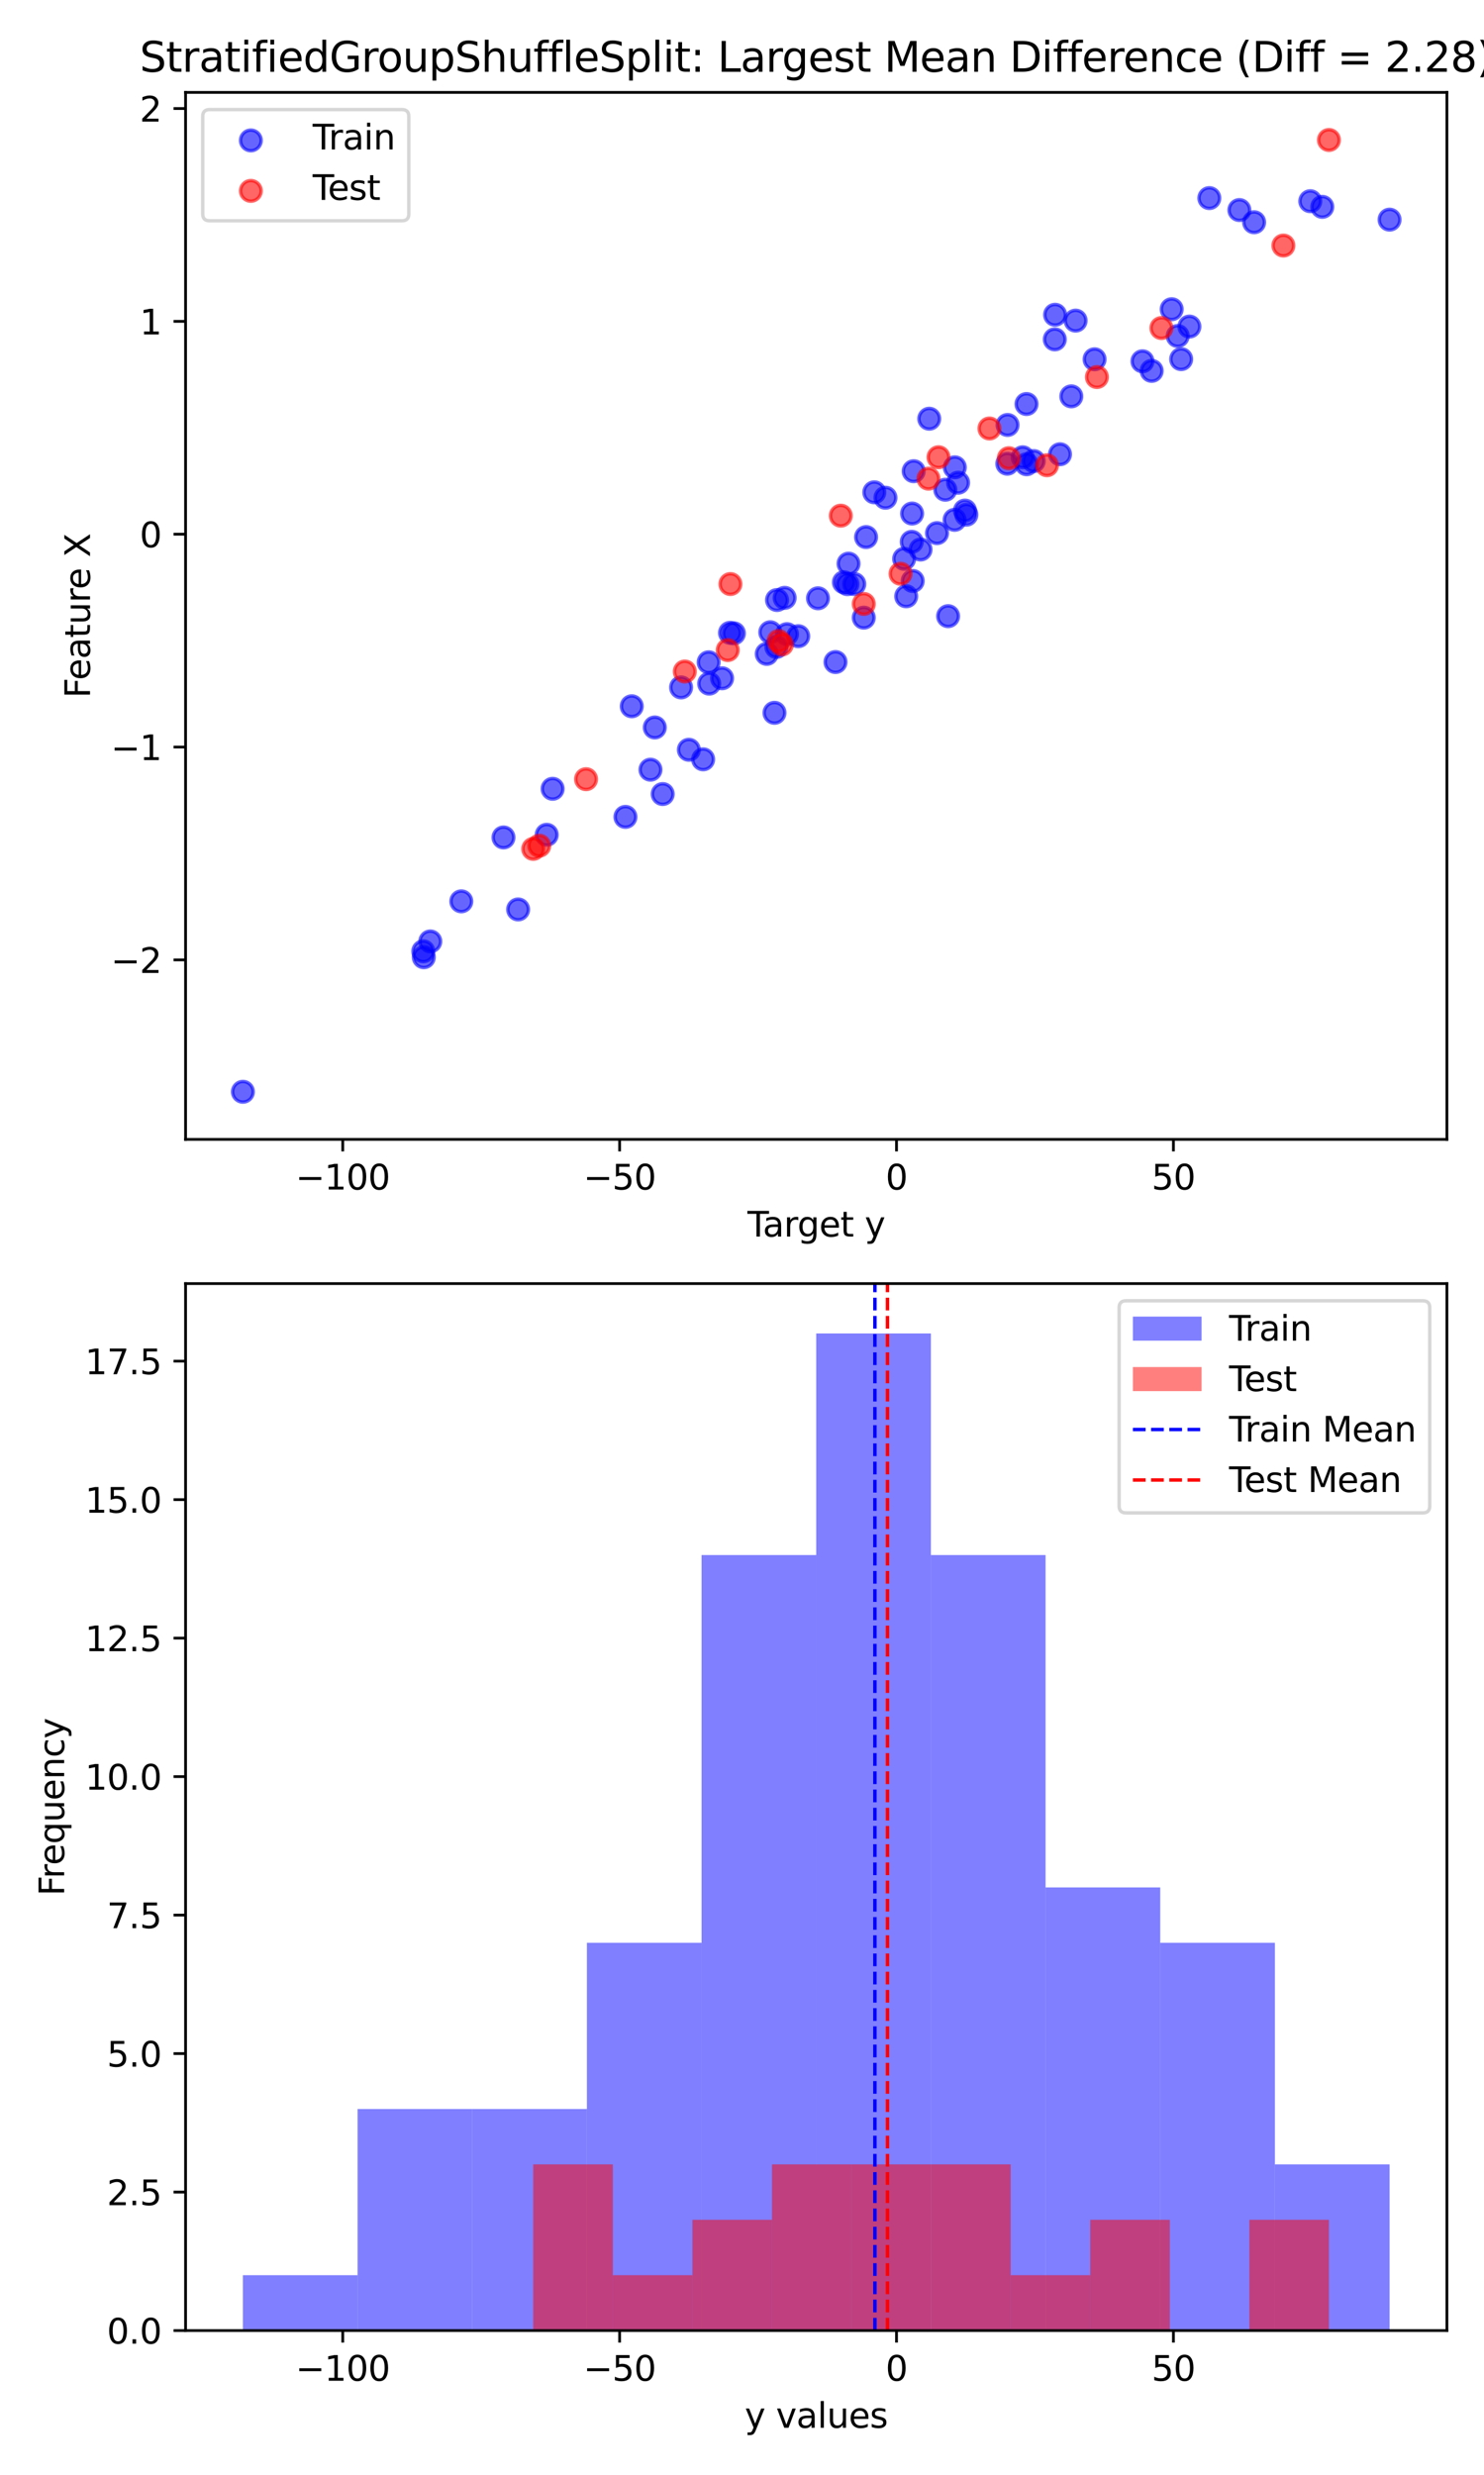 <?xml version="1.0" encoding="utf-8" standalone="no"?>
<!DOCTYPE svg PUBLIC "-//W3C//DTD SVG 1.1//EN"
  "http://www.w3.org/Graphics/SVG/1.1/DTD/svg11.dtd">
<svg xmlns:xlink="http://www.w3.org/1999/xlink" width="432pt" height="720pt" viewBox="0 0 432 720" xmlns="http://www.w3.org/2000/svg" version="1.1">
 <defs>
  <style type="text/css">*{stroke-linejoin: round; stroke-linecap: butt}</style>
 </defs>
 <g id="figure_1">
  <g id="patch_1">
   <path d="M 0 720 
L 432 720 
L 432 0 
L 0 0 
z
" style="fill: #ffffff"/>
  </g>
  <g id="axes_1">
   <g id="patch_2">
    <path d="M 54.02 331.48 
L 421.2 331.48 
L 421.2 26.88 
L 54.02 26.88 
z
" style="fill: #ffffff"/>
   </g>
   <g id="PathCollection_1">
    <defs>
     <path id="m258ad6b196" d="M 0 3 
C 0.796 3 1.559 2.684 2.121 2.121 
C 2.684 1.559 3 0.796 3 0 
C 3 -0.796 2.684 -1.559 2.121 -2.121 
C 1.559 -2.684 0.796 -3 0 -3 
C -0.796 -3 -1.559 -2.684 -2.121 -2.121 
C -2.684 -1.559 -3 -0.796 -3 0 
C -3 0.796 -2.684 1.559 -2.121 2.121 
C -1.559 2.684 -0.796 3 0 3 
z
" style="stroke: #0000ff; stroke-opacity: 0.6"/>
    </defs>
    <g clip-path="url(#p24e4be080f)">
     <use xlink:href="#m258ad6b196" x="342.842" y="97.754" style="fill: #0000ff; fill-opacity: 0.6; stroke: #0000ff; stroke-opacity: 0.6"/>
     <use xlink:href="#m258ad6b196" x="204.689" y="220.913" style="fill: #0000ff; fill-opacity: 0.6; stroke: #0000ff; stroke-opacity: 0.6"/>
     <use xlink:href="#m258ad6b196" x="277.951" y="135.961" style="fill: #0000ff; fill-opacity: 0.6; stroke: #0000ff; stroke-opacity: 0.6"/>
     <use xlink:href="#m258ad6b196" x="232.385" y="185.09" style="fill: #0000ff; fill-opacity: 0.6; stroke: #0000ff; stroke-opacity: 0.6"/>
     <use xlink:href="#m258ad6b196" x="311.866" y="115.314" style="fill: #0000ff; fill-opacity: 0.6; stroke: #0000ff; stroke-opacity: 0.6"/>
     <use xlink:href="#m258ad6b196" x="212.507" y="184.114" style="fill: #0000ff; fill-opacity: 0.6; stroke: #0000ff; stroke-opacity: 0.6"/>
     <use xlink:href="#m258ad6b196" x="270.511" y="121.824" style="fill: #0000ff; fill-opacity: 0.6; stroke: #0000ff; stroke-opacity: 0.6"/>
     <use xlink:href="#m258ad6b196" x="298.822" y="117.544" style="fill: #0000ff; fill-opacity: 0.6; stroke: #0000ff; stroke-opacity: 0.6"/>
     <use xlink:href="#m258ad6b196" x="313.121" y="93.28" style="fill: #0000ff; fill-opacity: 0.6; stroke: #0000ff; stroke-opacity: 0.6"/>
     <use xlink:href="#m258ad6b196" x="318.638" y="104.527" style="fill: #0000ff; fill-opacity: 0.6; stroke: #0000ff; stroke-opacity: 0.6"/>
     <use xlink:href="#m258ad6b196" x="384.923" y="60.183" style="fill: #0000ff; fill-opacity: 0.6; stroke: #0000ff; stroke-opacity: 0.6"/>
     <use xlink:href="#m258ad6b196" x="265.695" y="169.021" style="fill: #0000ff; fill-opacity: 0.6; stroke: #0000ff; stroke-opacity: 0.6"/>
     <use xlink:href="#m258ad6b196" x="183.904" y="205.481" style="fill: #0000ff; fill-opacity: 0.6; stroke: #0000ff; stroke-opacity: 0.6"/>
     <use xlink:href="#m258ad6b196" x="281.32" y="149.737" style="fill: #0000ff; fill-opacity: 0.6; stroke: #0000ff; stroke-opacity: 0.6"/>
     <use xlink:href="#m258ad6b196" x="123.221" y="276.762" style="fill: #0000ff; fill-opacity: 0.6; stroke: #0000ff; stroke-opacity: 0.6"/>
     <use xlink:href="#m258ad6b196" x="293.306" y="123.637" style="fill: #0000ff; fill-opacity: 0.6; stroke: #0000ff; stroke-opacity: 0.6"/>
     <use xlink:href="#m258ad6b196" x="307.142" y="91.579" style="fill: #0000ff; fill-opacity: 0.6; stroke: #0000ff; stroke-opacity: 0.6"/>
     <use xlink:href="#m258ad6b196" x="70.71" y="317.635" style="fill: #0000ff; fill-opacity: 0.6; stroke: #0000ff; stroke-opacity: 0.6"/>
     <use xlink:href="#m258ad6b196" x="265.512" y="149.408" style="fill: #0000ff; fill-opacity: 0.6; stroke: #0000ff; stroke-opacity: 0.6"/>
     <use xlink:href="#m258ad6b196" x="213.64" y="184.257" style="fill: #0000ff; fill-opacity: 0.6; stroke: #0000ff; stroke-opacity: 0.6"/>
     <use xlink:href="#m258ad6b196" x="307.054" y="98.737" style="fill: #0000ff; fill-opacity: 0.6; stroke: #0000ff; stroke-opacity: 0.6"/>
     <use xlink:href="#m258ad6b196" x="381.428" y="58.536" style="fill: #0000ff; fill-opacity: 0.6; stroke: #0000ff; stroke-opacity: 0.6"/>
     <use xlink:href="#m258ad6b196" x="365.083" y="64.666" style="fill: #0000ff; fill-opacity: 0.6; stroke: #0000ff; stroke-opacity: 0.6"/>
     <use xlink:href="#m258ad6b196" x="243.217" y="192.611" style="fill: #0000ff; fill-opacity: 0.6; stroke: #0000ff; stroke-opacity: 0.6"/>
     <use xlink:href="#m258ad6b196" x="265.413" y="157.637" style="fill: #0000ff; fill-opacity: 0.6; stroke: #0000ff; stroke-opacity: 0.6"/>
     <use xlink:href="#m258ad6b196" x="206.295" y="192.677" style="fill: #0000ff; fill-opacity: 0.6; stroke: #0000ff; stroke-opacity: 0.6"/>
     <use xlink:href="#m258ad6b196" x="160.871" y="229.489" style="fill: #0000ff; fill-opacity: 0.6; stroke: #0000ff; stroke-opacity: 0.6"/>
     <use xlink:href="#m258ad6b196" x="308.573" y="132.156" style="fill: #0000ff; fill-opacity: 0.6; stroke: #0000ff; stroke-opacity: 0.6"/>
     <use xlink:href="#m258ad6b196" x="226.01" y="188.222" style="fill: #0000ff; fill-opacity: 0.6; stroke: #0000ff; stroke-opacity: 0.6"/>
     <use xlink:href="#m258ad6b196" x="190.615" y="211.644" style="fill: #0000ff; fill-opacity: 0.6; stroke: #0000ff; stroke-opacity: 0.6"/>
     <use xlink:href="#m258ad6b196" x="254.514" y="143.229" style="fill: #0000ff; fill-opacity: 0.6; stroke: #0000ff; stroke-opacity: 0.6"/>
     <use xlink:href="#m258ad6b196" x="228.419" y="173.934" style="fill: #0000ff; fill-opacity: 0.6; stroke: #0000ff; stroke-opacity: 0.6"/>
     <use xlink:href="#m258ad6b196" x="343.842" y="104.487" style="fill: #0000ff; fill-opacity: 0.6; stroke: #0000ff; stroke-opacity: 0.6"/>
     <use xlink:href="#m258ad6b196" x="263.798" y="173.481" style="fill: #0000ff; fill-opacity: 0.6; stroke: #0000ff; stroke-opacity: 0.6"/>
     <use xlink:href="#m258ad6b196" x="297.712" y="133.041" style="fill: #0000ff; fill-opacity: 0.6; stroke: #0000ff; stroke-opacity: 0.6"/>
     <use xlink:href="#m258ad6b196" x="210.199" y="197.334" style="fill: #0000ff; fill-opacity: 0.6; stroke: #0000ff; stroke-opacity: 0.6"/>
     <use xlink:href="#m258ad6b196" x="360.789" y="61.113" style="fill: #0000ff; fill-opacity: 0.6; stroke: #0000ff; stroke-opacity: 0.6"/>
     <use xlink:href="#m258ad6b196" x="248.689" y="169.918" style="fill: #0000ff; fill-opacity: 0.6; stroke: #0000ff; stroke-opacity: 0.6"/>
     <use xlink:href="#m258ad6b196" x="251.451" y="179.699" style="fill: #0000ff; fill-opacity: 0.6; stroke: #0000ff; stroke-opacity: 0.6"/>
     <use xlink:href="#m258ad6b196" x="238.125" y="174.064" style="fill: #0000ff; fill-opacity: 0.6; stroke: #0000ff; stroke-opacity: 0.6"/>
     <use xlink:href="#m258ad6b196" x="298.855" y="135.063" style="fill: #0000ff; fill-opacity: 0.6; stroke: #0000ff; stroke-opacity: 0.6"/>
     <use xlink:href="#m258ad6b196" x="275.183" y="142.486" style="fill: #0000ff; fill-opacity: 0.6; stroke: #0000ff; stroke-opacity: 0.6"/>
     <use xlink:href="#m258ad6b196" x="272.772" y="155.102" style="fill: #0000ff; fill-opacity: 0.6; stroke: #0000ff; stroke-opacity: 0.6"/>
     <use xlink:href="#m258ad6b196" x="404.51" y="63.907" style="fill: #0000ff; fill-opacity: 0.6; stroke: #0000ff; stroke-opacity: 0.6"/>
     <use xlink:href="#m258ad6b196" x="276.002" y="179.264" style="fill: #0000ff; fill-opacity: 0.6; stroke: #0000ff; stroke-opacity: 0.6"/>
     <use xlink:href="#m258ad6b196" x="300.931" y="134.142" style="fill: #0000ff; fill-opacity: 0.6; stroke: #0000ff; stroke-opacity: 0.6"/>
     <use xlink:href="#m258ad6b196" x="293.228" y="134.907" style="fill: #0000ff; fill-opacity: 0.6; stroke: #0000ff; stroke-opacity: 0.6"/>
     <use xlink:href="#m258ad6b196" x="246.686" y="169.945" style="fill: #0000ff; fill-opacity: 0.6; stroke: #0000ff; stroke-opacity: 0.6"/>
     <use xlink:href="#m258ad6b196" x="123.374" y="278.49" style="fill: #0000ff; fill-opacity: 0.6; stroke: #0000ff; stroke-opacity: 0.6"/>
     <use xlink:href="#m258ad6b196" x="245.669" y="169.399" style="fill: #0000ff; fill-opacity: 0.6; stroke: #0000ff; stroke-opacity: 0.6"/>
     <use xlink:href="#m258ad6b196" x="189.353" y="223.924" style="fill: #0000ff; fill-opacity: 0.6; stroke: #0000ff; stroke-opacity: 0.6"/>
     <use xlink:href="#m258ad6b196" x="206.445" y="198.89" style="fill: #0000ff; fill-opacity: 0.6; stroke: #0000ff; stroke-opacity: 0.6"/>
     <use xlink:href="#m258ad6b196" x="134.284" y="262.227" style="fill: #0000ff; fill-opacity: 0.6; stroke: #0000ff; stroke-opacity: 0.6"/>
     <use xlink:href="#m258ad6b196" x="125.261" y="273.89" style="fill: #0000ff; fill-opacity: 0.6; stroke: #0000ff; stroke-opacity: 0.6"/>
     <use xlink:href="#m258ad6b196" x="223.208" y="190.236" style="fill: #0000ff; fill-opacity: 0.6; stroke: #0000ff; stroke-opacity: 0.6"/>
     <use xlink:href="#m258ad6b196" x="335.255" y="107.899" style="fill: #0000ff; fill-opacity: 0.6; stroke: #0000ff; stroke-opacity: 0.6"/>
     <use xlink:href="#m258ad6b196" x="332.572" y="105.107" style="fill: #0000ff; fill-opacity: 0.6; stroke: #0000ff; stroke-opacity: 0.6"/>
     <use xlink:href="#m258ad6b196" x="159.151" y="242.869" style="fill: #0000ff; fill-opacity: 0.6; stroke: #0000ff; stroke-opacity: 0.6"/>
     <use xlink:href="#m258ad6b196" x="192.913" y="231.014" style="fill: #0000ff; fill-opacity: 0.6; stroke: #0000ff; stroke-opacity: 0.6"/>
     <use xlink:href="#m258ad6b196" x="225.457" y="207.384" style="fill: #0000ff; fill-opacity: 0.6; stroke: #0000ff; stroke-opacity: 0.6"/>
     <use xlink:href="#m258ad6b196" x="352.044" y="57.634" style="fill: #0000ff; fill-opacity: 0.6; stroke: #0000ff; stroke-opacity: 0.6"/>
     <use xlink:href="#m258ad6b196" x="346.246" y="95.013" style="fill: #0000ff; fill-opacity: 0.6; stroke: #0000ff; stroke-opacity: 0.6"/>
     <use xlink:href="#m258ad6b196" x="278.912" y="140.437" style="fill: #0000ff; fill-opacity: 0.6; stroke: #0000ff; stroke-opacity: 0.6"/>
     <use xlink:href="#m258ad6b196" x="265.978" y="137.083" style="fill: #0000ff; fill-opacity: 0.6; stroke: #0000ff; stroke-opacity: 0.6"/>
     <use xlink:href="#m258ad6b196" x="150.832" y="264.587" style="fill: #0000ff; fill-opacity: 0.6; stroke: #0000ff; stroke-opacity: 0.6"/>
     <use xlink:href="#m258ad6b196" x="280.908" y="148.551" style="fill: #0000ff; fill-opacity: 0.6; stroke: #0000ff; stroke-opacity: 0.6"/>
     <use xlink:href="#m258ad6b196" x="257.766" y="144.808" style="fill: #0000ff; fill-opacity: 0.6; stroke: #0000ff; stroke-opacity: 0.6"/>
     <use xlink:href="#m258ad6b196" x="182.07" y="237.661" style="fill: #0000ff; fill-opacity: 0.6; stroke: #0000ff; stroke-opacity: 0.6"/>
     <use xlink:href="#m258ad6b196" x="341.08" y="89.962" style="fill: #0000ff; fill-opacity: 0.6; stroke: #0000ff; stroke-opacity: 0.6"/>
     <use xlink:href="#m258ad6b196" x="263.202" y="162.58" style="fill: #0000ff; fill-opacity: 0.6; stroke: #0000ff; stroke-opacity: 0.6"/>
     <use xlink:href="#m258ad6b196" x="229.091" y="184.489" style="fill: #0000ff; fill-opacity: 0.6; stroke: #0000ff; stroke-opacity: 0.6"/>
     <use xlink:href="#m258ad6b196" x="252.118" y="156.255" style="fill: #0000ff; fill-opacity: 0.6; stroke: #0000ff; stroke-opacity: 0.6"/>
     <use xlink:href="#m258ad6b196" x="200.529" y="218.134" style="fill: #0000ff; fill-opacity: 0.6; stroke: #0000ff; stroke-opacity: 0.6"/>
     <use xlink:href="#m258ad6b196" x="247.016" y="163.98" style="fill: #0000ff; fill-opacity: 0.6; stroke: #0000ff; stroke-opacity: 0.6"/>
     <use xlink:href="#m258ad6b196" x="277.894" y="151.238" style="fill: #0000ff; fill-opacity: 0.6; stroke: #0000ff; stroke-opacity: 0.6"/>
     <use xlink:href="#m258ad6b196" x="224.233" y="183.942" style="fill: #0000ff; fill-opacity: 0.6; stroke: #0000ff; stroke-opacity: 0.6"/>
     <use xlink:href="#m258ad6b196" x="146.573" y="243.64" style="fill: #0000ff; fill-opacity: 0.6; stroke: #0000ff; stroke-opacity: 0.6"/>
     <use xlink:href="#m258ad6b196" x="198.267" y="199.992" style="fill: #0000ff; fill-opacity: 0.6; stroke: #0000ff; stroke-opacity: 0.6"/>
     <use xlink:href="#m258ad6b196" x="267.976" y="159.878" style="fill: #0000ff; fill-opacity: 0.6; stroke: #0000ff; stroke-opacity: 0.6"/>
     <use xlink:href="#m258ad6b196" x="226.195" y="174.566" style="fill: #0000ff; fill-opacity: 0.6; stroke: #0000ff; stroke-opacity: 0.6"/>
    </g>
   </g>
   <g id="PathCollection_2">
    <defs>
     <path id="m6edcf275f4" d="M 0 3 
C 0.796 3 1.559 2.684 2.121 2.121 
C 2.684 1.559 3 0.796 3 0 
C 3 -0.796 2.684 -1.559 2.121 -2.121 
C 1.559 -2.684 0.796 -3 0 -3 
C -0.796 -3 -1.559 -2.684 -2.121 -2.121 
C -2.684 -1.559 -3 -0.796 -3 0 
C -3 0.796 -2.684 1.559 -2.121 2.121 
C -1.559 2.684 -0.796 3 0 3 
z
" style="stroke: #ff0000; stroke-opacity: 0.6"/>
    </defs>
    <g clip-path="url(#p24e4be080f)">
     <use xlink:href="#m6edcf275f4" x="244.755" y="150.029" style="fill: #ff0000; fill-opacity: 0.6; stroke: #ff0000; stroke-opacity: 0.6"/>
     <use xlink:href="#m6edcf275f4" x="319.319" y="109.693" style="fill: #ff0000; fill-opacity: 0.6; stroke: #ff0000; stroke-opacity: 0.6"/>
     <use xlink:href="#m6edcf275f4" x="288.029" y="124.662" style="fill: #ff0000; fill-opacity: 0.6; stroke: #ff0000; stroke-opacity: 0.6"/>
     <use xlink:href="#m6edcf275f4" x="293.683" y="133.307" style="fill: #ff0000; fill-opacity: 0.6; stroke: #ff0000; stroke-opacity: 0.6"/>
     <use xlink:href="#m6edcf275f4" x="270.278" y="139.254" style="fill: #ff0000; fill-opacity: 0.6; stroke: #ff0000; stroke-opacity: 0.6"/>
     <use xlink:href="#m6edcf275f4" x="273.206" y="133.026" style="fill: #ff0000; fill-opacity: 0.6; stroke: #ff0000; stroke-opacity: 0.6"/>
     <use xlink:href="#m6edcf275f4" x="227.618" y="187.511" style="fill: #ff0000; fill-opacity: 0.6; stroke: #ff0000; stroke-opacity: 0.6"/>
     <use xlink:href="#m6edcf275f4" x="199.347" y="195.365" style="fill: #ff0000; fill-opacity: 0.6; stroke: #ff0000; stroke-opacity: 0.6"/>
     <use xlink:href="#m6edcf275f4" x="251.459" y="175.708" style="fill: #ff0000; fill-opacity: 0.6; stroke: #ff0000; stroke-opacity: 0.6"/>
     <use xlink:href="#m6edcf275f4" x="212.624" y="169.917" style="fill: #ff0000; fill-opacity: 0.6; stroke: #ff0000; stroke-opacity: 0.6"/>
     <use xlink:href="#m6edcf275f4" x="262.148" y="166.915" style="fill: #ff0000; fill-opacity: 0.6; stroke: #ff0000; stroke-opacity: 0.6"/>
     <use xlink:href="#m6edcf275f4" x="304.775" y="135.352" style="fill: #ff0000; fill-opacity: 0.6; stroke: #ff0000; stroke-opacity: 0.6"/>
     <use xlink:href="#m6edcf275f4" x="156.985" y="246.04" style="fill: #ff0000; fill-opacity: 0.6; stroke: #ff0000; stroke-opacity: 0.6"/>
     <use xlink:href="#m6edcf275f4" x="338.096" y="95.44" style="fill: #ff0000; fill-opacity: 0.6; stroke: #ff0000; stroke-opacity: 0.6"/>
     <use xlink:href="#m6edcf275f4" x="155.231" y="246.97" style="fill: #ff0000; fill-opacity: 0.6; stroke: #ff0000; stroke-opacity: 0.6"/>
     <use xlink:href="#m6edcf275f4" x="211.85" y="189.127" style="fill: #ff0000; fill-opacity: 0.6; stroke: #ff0000; stroke-opacity: 0.6"/>
     <use xlink:href="#m6edcf275f4" x="170.604" y="226.689" style="fill: #ff0000; fill-opacity: 0.6; stroke: #ff0000; stroke-opacity: 0.6"/>
     <use xlink:href="#m6edcf275f4" x="373.604" y="71.44" style="fill: #ff0000; fill-opacity: 0.6; stroke: #ff0000; stroke-opacity: 0.6"/>
     <use xlink:href="#m6edcf275f4" x="226.661" y="186.488" style="fill: #ff0000; fill-opacity: 0.6; stroke: #ff0000; stroke-opacity: 0.6"/>
     <use xlink:href="#m6edcf275f4" x="386.861" y="40.725" style="fill: #ff0000; fill-opacity: 0.6; stroke: #ff0000; stroke-opacity: 0.6"/>
    </g>
   </g>
   <g id="matplotlib.axis_1">
    <g id="xtick_1">
     <g id="line2d_1">
      <defs>
       <path id="m4f6dcfa874" d="M 0 0 
L 0 3.5 
" style="stroke: #000000; stroke-width: 0.8"/>
      </defs>
      <g>
       <use xlink:href="#m4f6dcfa874" x="99.772" y="331.48" style="stroke: #000000; stroke-width: 0.8"/>
      </g>
     </g>
     <g id="text_1">
      <!-- −100 -->
      <g transform="translate(86.038 346.078) scale(0.1 -0.1)">
       <defs>
        <path id="DejaVuSans-2212" d="M 678 2272 
L 4684 2272 
L 4684 1741 
L 678 1741 
L 678 2272 
z
" transform="scale(0.016)"/>
        <path id="DejaVuSans-31" d="M 794 531 
L 1825 531 
L 1825 4091 
L 703 3866 
L 703 4441 
L 1819 4666 
L 2450 4666 
L 2450 531 
L 3481 531 
L 3481 0 
L 794 0 
L 794 531 
z
" transform="scale(0.016)"/>
        <path id="DejaVuSans-30" d="M 2034 4250 
Q 1547 4250 1301 3770 
Q 1056 3291 1056 2328 
Q 1056 1369 1301 889 
Q 1547 409 2034 409 
Q 2525 409 2770 889 
Q 3016 1369 3016 2328 
Q 3016 3291 2770 3770 
Q 2525 4250 2034 4250 
z
M 2034 4750 
Q 2819 4750 3233 4129 
Q 3647 3509 3647 2328 
Q 3647 1150 3233 529 
Q 2819 -91 2034 -91 
Q 1250 -91 836 529 
Q 422 1150 422 2328 
Q 422 3509 836 4129 
Q 1250 4750 2034 4750 
z
" transform="scale(0.016)"/>
       </defs>
       <use xlink:href="#DejaVuSans-2212"/>
       <use xlink:href="#DejaVuSans-31" x="83.789"/>
       <use xlink:href="#DejaVuSans-30" x="147.412"/>
       <use xlink:href="#DejaVuSans-30" x="211.035"/>
      </g>
     </g>
    </g>
    <g id="xtick_2">
     <g id="line2d_2">
      <g>
       <use xlink:href="#m4f6dcfa874" x="180.376" y="331.48" style="stroke: #000000; stroke-width: 0.8"/>
      </g>
     </g>
     <g id="text_2">
      <!-- −50 -->
      <g transform="translate(169.824 346.078) scale(0.1 -0.1)">
       <defs>
        <path id="DejaVuSans-35" d="M 691 4666 
L 3169 4666 
L 3169 4134 
L 1269 4134 
L 1269 2991 
Q 1406 3038 1543 3061 
Q 1681 3084 1819 3084 
Q 2600 3084 3056 2656 
Q 3513 2228 3513 1497 
Q 3513 744 3044 326 
Q 2575 -91 1722 -91 
Q 1428 -91 1123 -41 
Q 819 9 494 109 
L 494 744 
Q 775 591 1075 516 
Q 1375 441 1709 441 
Q 2250 441 2565 725 
Q 2881 1009 2881 1497 
Q 2881 1984 2565 2268 
Q 2250 2553 1709 2553 
Q 1456 2553 1204 2497 
Q 953 2441 691 2322 
L 691 4666 
z
" transform="scale(0.016)"/>
       </defs>
       <use xlink:href="#DejaVuSans-2212"/>
       <use xlink:href="#DejaVuSans-35" x="83.789"/>
       <use xlink:href="#DejaVuSans-30" x="147.412"/>
      </g>
     </g>
    </g>
    <g id="xtick_3">
     <g id="line2d_3">
      <g>
       <use xlink:href="#m4f6dcfa874" x="260.981" y="331.48" style="stroke: #000000; stroke-width: 0.8"/>
      </g>
     </g>
     <g id="text_3">
      <!-- 0 -->
      <g transform="translate(257.799 346.078) scale(0.1 -0.1)">
       <use xlink:href="#DejaVuSans-30"/>
      </g>
     </g>
    </g>
    <g id="xtick_4">
     <g id="line2d_4">
      <g>
       <use xlink:href="#m4f6dcfa874" x="341.585" y="331.48" style="stroke: #000000; stroke-width: 0.8"/>
      </g>
     </g>
     <g id="text_4">
      <!-- 50 -->
      <g transform="translate(335.223 346.078) scale(0.1 -0.1)">
       <use xlink:href="#DejaVuSans-35"/>
       <use xlink:href="#DejaVuSans-30" x="63.623"/>
      </g>
     </g>
    </g>
    <g id="text_5">
     <!-- Target y -->
     <g transform="translate(217.59 359.757) scale(0.1 -0.1)">
      <defs>
       <path id="DejaVuSans-54" d="M -19 4666 
L 3928 4666 
L 3928 4134 
L 2272 4134 
L 2272 0 
L 1638 0 
L 1638 4134 
L -19 4134 
L -19 4666 
z
" transform="scale(0.016)"/>
       <path id="DejaVuSans-61" d="M 2194 1759 
Q 1497 1759 1228 1600 
Q 959 1441 959 1056 
Q 959 750 1161 570 
Q 1363 391 1709 391 
Q 2188 391 2477 730 
Q 2766 1069 2766 1631 
L 2766 1759 
L 2194 1759 
z
M 3341 1997 
L 3341 0 
L 2766 0 
L 2766 531 
Q 2569 213 2275 61 
Q 1981 -91 1556 -91 
Q 1019 -91 701 211 
Q 384 513 384 1019 
Q 384 1609 779 1909 
Q 1175 2209 1959 2209 
L 2766 2209 
L 2766 2266 
Q 2766 2663 2505 2880 
Q 2244 3097 1772 3097 
Q 1472 3097 1187 3025 
Q 903 2953 641 2809 
L 641 3341 
Q 956 3463 1253 3523 
Q 1550 3584 1831 3584 
Q 2591 3584 2966 3190 
Q 3341 2797 3341 1997 
z
" transform="scale(0.016)"/>
       <path id="DejaVuSans-72" d="M 2631 2963 
Q 2534 3019 2420 3045 
Q 2306 3072 2169 3072 
Q 1681 3072 1420 2755 
Q 1159 2438 1159 1844 
L 1159 0 
L 581 0 
L 581 3500 
L 1159 3500 
L 1159 2956 
Q 1341 3275 1631 3429 
Q 1922 3584 2338 3584 
Q 2397 3584 2469 3576 
Q 2541 3569 2628 3553 
L 2631 2963 
z
" transform="scale(0.016)"/>
       <path id="DejaVuSans-67" d="M 2906 1791 
Q 2906 2416 2648 2759 
Q 2391 3103 1925 3103 
Q 1463 3103 1205 2759 
Q 947 2416 947 1791 
Q 947 1169 1205 825 
Q 1463 481 1925 481 
Q 2391 481 2648 825 
Q 2906 1169 2906 1791 
z
M 3481 434 
Q 3481 -459 3084 -895 
Q 2688 -1331 1869 -1331 
Q 1566 -1331 1297 -1286 
Q 1028 -1241 775 -1147 
L 775 -588 
Q 1028 -725 1275 -790 
Q 1522 -856 1778 -856 
Q 2344 -856 2625 -561 
Q 2906 -266 2906 331 
L 2906 616 
Q 2728 306 2450 153 
Q 2172 0 1784 0 
Q 1141 0 747 490 
Q 353 981 353 1791 
Q 353 2603 747 3093 
Q 1141 3584 1784 3584 
Q 2172 3584 2450 3431 
Q 2728 3278 2906 2969 
L 2906 3500 
L 3481 3500 
L 3481 434 
z
" transform="scale(0.016)"/>
       <path id="DejaVuSans-65" d="M 3597 1894 
L 3597 1613 
L 953 1613 
Q 991 1019 1311 708 
Q 1631 397 2203 397 
Q 2534 397 2845 478 
Q 3156 559 3463 722 
L 3463 178 
Q 3153 47 2828 -22 
Q 2503 -91 2169 -91 
Q 1331 -91 842 396 
Q 353 884 353 1716 
Q 353 2575 817 3079 
Q 1281 3584 2069 3584 
Q 2775 3584 3186 3129 
Q 3597 2675 3597 1894 
z
M 3022 2063 
Q 3016 2534 2758 2815 
Q 2500 3097 2075 3097 
Q 1594 3097 1305 2825 
Q 1016 2553 972 2059 
L 3022 2063 
z
" transform="scale(0.016)"/>
       <path id="DejaVuSans-74" d="M 1172 4494 
L 1172 3500 
L 2356 3500 
L 2356 3053 
L 1172 3053 
L 1172 1153 
Q 1172 725 1289 603 
Q 1406 481 1766 481 
L 2356 481 
L 2356 0 
L 1766 0 
Q 1100 0 847 248 
Q 594 497 594 1153 
L 594 3053 
L 172 3053 
L 172 3500 
L 594 3500 
L 594 4494 
L 1172 4494 
z
" transform="scale(0.016)"/>
       <path id="DejaVuSans-20" transform="scale(0.016)"/>
       <path id="DejaVuSans-79" d="M 2059 -325 
Q 1816 -950 1584 -1140 
Q 1353 -1331 966 -1331 
L 506 -1331 
L 506 -850 
L 844 -850 
Q 1081 -850 1212 -737 
Q 1344 -625 1503 -206 
L 1606 56 
L 191 3500 
L 800 3500 
L 1894 763 
L 2988 3500 
L 3597 3500 
L 2059 -325 
z
" transform="scale(0.016)"/>
      </defs>
      <use xlink:href="#DejaVuSans-54"/>
      <use xlink:href="#DejaVuSans-61" x="44.584"/>
      <use xlink:href="#DejaVuSans-72" x="105.863"/>
      <use xlink:href="#DejaVuSans-67" x="145.227"/>
      <use xlink:href="#DejaVuSans-65" x="208.703"/>
      <use xlink:href="#DejaVuSans-74" x="270.227"/>
      <use xlink:href="#DejaVuSans-20" x="309.436"/>
      <use xlink:href="#DejaVuSans-79" x="341.223"/>
     </g>
    </g>
   </g>
   <g id="matplotlib.axis_2">
    <g id="ytick_1">
     <g id="line2d_5">
      <defs>
       <path id="m6eff052612" d="M 0 0 
L -3.5 0 
" style="stroke: #000000; stroke-width: 0.8"/>
      </defs>
      <g>
       <use xlink:href="#m6eff052612" x="54.02" y="279.26" style="stroke: #000000; stroke-width: 0.8"/>
      </g>
     </g>
     <g id="text_6">
      <!-- −2 -->
      <g transform="translate(32.278 283.059) scale(0.1 -0.1)">
       <defs>
        <path id="DejaVuSans-32" d="M 1228 531 
L 3431 531 
L 3431 0 
L 469 0 
L 469 531 
Q 828 903 1448 1529 
Q 2069 2156 2228 2338 
Q 2531 2678 2651 2914 
Q 2772 3150 2772 3378 
Q 2772 3750 2511 3984 
Q 2250 4219 1831 4219 
Q 1534 4219 1204 4116 
Q 875 4013 500 3803 
L 500 4441 
Q 881 4594 1212 4672 
Q 1544 4750 1819 4750 
Q 2544 4750 2975 4387 
Q 3406 4025 3406 3419 
Q 3406 3131 3298 2873 
Q 3191 2616 2906 2266 
Q 2828 2175 2409 1742 
Q 1991 1309 1228 531 
z
" transform="scale(0.016)"/>
       </defs>
       <use xlink:href="#DejaVuSans-2212"/>
       <use xlink:href="#DejaVuSans-32" x="83.789"/>
      </g>
     </g>
    </g>
    <g id="ytick_2">
     <g id="line2d_6">
      <g>
       <use xlink:href="#m6eff052612" x="54.02" y="217.339" style="stroke: #000000; stroke-width: 0.8"/>
      </g>
     </g>
     <g id="text_7">
      <!-- −1 -->
      <g transform="translate(32.278 221.139) scale(0.1 -0.1)">
       <use xlink:href="#DejaVuSans-2212"/>
       <use xlink:href="#DejaVuSans-31" x="83.789"/>
      </g>
     </g>
    </g>
    <g id="ytick_3">
     <g id="line2d_7">
      <g>
       <use xlink:href="#m6eff052612" x="54.02" y="155.419" style="stroke: #000000; stroke-width: 0.8"/>
      </g>
     </g>
     <g id="text_8">
      <!-- 0 -->
      <g transform="translate(40.657 159.218) scale(0.1 -0.1)">
       <use xlink:href="#DejaVuSans-30"/>
      </g>
     </g>
    </g>
    <g id="ytick_4">
     <g id="line2d_8">
      <g>
       <use xlink:href="#m6eff052612" x="54.02" y="93.499" style="stroke: #000000; stroke-width: 0.8"/>
      </g>
     </g>
     <g id="text_9">
      <!-- 1 -->
      <g transform="translate(40.657 97.298) scale(0.1 -0.1)">
       <use xlink:href="#DejaVuSans-31"/>
      </g>
     </g>
    </g>
    <g id="ytick_5">
     <g id="line2d_9">
      <g>
       <use xlink:href="#m6eff052612" x="54.02" y="31.578" style="stroke: #000000; stroke-width: 0.8"/>
      </g>
     </g>
     <g id="text_10">
      <!-- 2 -->
      <g transform="translate(40.657 35.378) scale(0.1 -0.1)">
       <use xlink:href="#DejaVuSans-32"/>
      </g>
     </g>
    </g>
    <g id="text_11">
     <!-- Feature X -->
     <g transform="translate(26.198 203.084) rotate(-90) scale(0.1 -0.1)">
      <defs>
       <path id="DejaVuSans-46" d="M 628 4666 
L 3309 4666 
L 3309 4134 
L 1259 4134 
L 1259 2759 
L 3109 2759 
L 3109 2228 
L 1259 2228 
L 1259 0 
L 628 0 
L 628 4666 
z
" transform="scale(0.016)"/>
       <path id="DejaVuSans-75" d="M 544 1381 
L 544 3500 
L 1119 3500 
L 1119 1403 
Q 1119 906 1312 657 
Q 1506 409 1894 409 
Q 2359 409 2629 706 
Q 2900 1003 2900 1516 
L 2900 3500 
L 3475 3500 
L 3475 0 
L 2900 0 
L 2900 538 
Q 2691 219 2414 64 
Q 2138 -91 1772 -91 
Q 1169 -91 856 284 
Q 544 659 544 1381 
z
M 1991 3584 
L 1991 3584 
z
" transform="scale(0.016)"/>
       <path id="DejaVuSans-58" d="M 403 4666 
L 1081 4666 
L 2241 2931 
L 3406 4666 
L 4084 4666 
L 2584 2425 
L 4184 0 
L 3506 0 
L 2194 1984 
L 872 0 
L 191 0 
L 1856 2491 
L 403 4666 
z
" transform="scale(0.016)"/>
      </defs>
      <use xlink:href="#DejaVuSans-46"/>
      <use xlink:href="#DejaVuSans-65" x="52.02"/>
      <use xlink:href="#DejaVuSans-61" x="113.543"/>
      <use xlink:href="#DejaVuSans-74" x="174.822"/>
      <use xlink:href="#DejaVuSans-75" x="214.031"/>
      <use xlink:href="#DejaVuSans-72" x="277.41"/>
      <use xlink:href="#DejaVuSans-65" x="316.273"/>
      <use xlink:href="#DejaVuSans-20" x="377.797"/>
      <use xlink:href="#DejaVuSans-58" x="409.584"/>
     </g>
    </g>
   </g>
   <g id="patch_3">
    <path d="M 54.02 331.48 
L 54.02 26.88 
" style="fill: none; stroke: #000000; stroke-width: 0.8; stroke-linejoin: miter; stroke-linecap: square"/>
   </g>
   <g id="patch_4">
    <path d="M 421.2 331.48 
L 421.2 26.88 
" style="fill: none; stroke: #000000; stroke-width: 0.8; stroke-linejoin: miter; stroke-linecap: square"/>
   </g>
   <g id="patch_5">
    <path d="M 54.02 331.48 
L 421.2 331.48 
" style="fill: none; stroke: #000000; stroke-width: 0.8; stroke-linejoin: miter; stroke-linecap: square"/>
   </g>
   <g id="patch_6">
    <path d="M 54.02 26.88 
L 421.2 26.88 
" style="fill: none; stroke: #000000; stroke-width: 0.8; stroke-linejoin: miter; stroke-linecap: square"/>
   </g>
   <g id="text_12">
    <!-- StratifiedGroupShuffleSplit: Largest Mean Difference (Diff = 2.28) -->
    <g transform="translate(40.67 20.88) scale(0.12 -0.12)">
     <defs>
      <path id="DejaVuSans-53" d="M 3425 4513 
L 3425 3897 
Q 3066 4069 2747 4153 
Q 2428 4238 2131 4238 
Q 1616 4238 1336 4038 
Q 1056 3838 1056 3469 
Q 1056 3159 1242 3001 
Q 1428 2844 1947 2747 
L 2328 2669 
Q 3034 2534 3370 2195 
Q 3706 1856 3706 1288 
Q 3706 609 3251 259 
Q 2797 -91 1919 -91 
Q 1588 -91 1214 -16 
Q 841 59 441 206 
L 441 856 
Q 825 641 1194 531 
Q 1563 422 1919 422 
Q 2459 422 2753 634 
Q 3047 847 3047 1241 
Q 3047 1584 2836 1778 
Q 2625 1972 2144 2069 
L 1759 2144 
Q 1053 2284 737 2584 
Q 422 2884 422 3419 
Q 422 4038 858 4394 
Q 1294 4750 2059 4750 
Q 2388 4750 2728 4690 
Q 3069 4631 3425 4513 
z
" transform="scale(0.016)"/>
      <path id="DejaVuSans-69" d="M 603 3500 
L 1178 3500 
L 1178 0 
L 603 0 
L 603 3500 
z
M 603 4863 
L 1178 4863 
L 1178 4134 
L 603 4134 
L 603 4863 
z
" transform="scale(0.016)"/>
      <path id="DejaVuSans-66" d="M 2375 4863 
L 2375 4384 
L 1825 4384 
Q 1516 4384 1395 4259 
Q 1275 4134 1275 3809 
L 1275 3500 
L 2222 3500 
L 2222 3053 
L 1275 3053 
L 1275 0 
L 697 0 
L 697 3053 
L 147 3053 
L 147 3500 
L 697 3500 
L 697 3744 
Q 697 4328 969 4595 
Q 1241 4863 1831 4863 
L 2375 4863 
z
" transform="scale(0.016)"/>
      <path id="DejaVuSans-64" d="M 2906 2969 
L 2906 4863 
L 3481 4863 
L 3481 0 
L 2906 0 
L 2906 525 
Q 2725 213 2448 61 
Q 2172 -91 1784 -91 
Q 1150 -91 751 415 
Q 353 922 353 1747 
Q 353 2572 751 3078 
Q 1150 3584 1784 3584 
Q 2172 3584 2448 3432 
Q 2725 3281 2906 2969 
z
M 947 1747 
Q 947 1113 1208 752 
Q 1469 391 1925 391 
Q 2381 391 2643 752 
Q 2906 1113 2906 1747 
Q 2906 2381 2643 2742 
Q 2381 3103 1925 3103 
Q 1469 3103 1208 2742 
Q 947 2381 947 1747 
z
" transform="scale(0.016)"/>
      <path id="DejaVuSans-47" d="M 3809 666 
L 3809 1919 
L 2778 1919 
L 2778 2438 
L 4434 2438 
L 4434 434 
Q 4069 175 3628 42 
Q 3188 -91 2688 -91 
Q 1594 -91 976 548 
Q 359 1188 359 2328 
Q 359 3472 976 4111 
Q 1594 4750 2688 4750 
Q 3144 4750 3555 4637 
Q 3966 4525 4313 4306 
L 4313 3634 
Q 3963 3931 3569 4081 
Q 3175 4231 2741 4231 
Q 1884 4231 1454 3753 
Q 1025 3275 1025 2328 
Q 1025 1384 1454 906 
Q 1884 428 2741 428 
Q 3075 428 3337 486 
Q 3600 544 3809 666 
z
" transform="scale(0.016)"/>
      <path id="DejaVuSans-6f" d="M 1959 3097 
Q 1497 3097 1228 2736 
Q 959 2375 959 1747 
Q 959 1119 1226 758 
Q 1494 397 1959 397 
Q 2419 397 2687 759 
Q 2956 1122 2956 1747 
Q 2956 2369 2687 2733 
Q 2419 3097 1959 3097 
z
M 1959 3584 
Q 2709 3584 3137 3096 
Q 3566 2609 3566 1747 
Q 3566 888 3137 398 
Q 2709 -91 1959 -91 
Q 1206 -91 779 398 
Q 353 888 353 1747 
Q 353 2609 779 3096 
Q 1206 3584 1959 3584 
z
" transform="scale(0.016)"/>
      <path id="DejaVuSans-70" d="M 1159 525 
L 1159 -1331 
L 581 -1331 
L 581 3500 
L 1159 3500 
L 1159 2969 
Q 1341 3281 1617 3432 
Q 1894 3584 2278 3584 
Q 2916 3584 3314 3078 
Q 3713 2572 3713 1747 
Q 3713 922 3314 415 
Q 2916 -91 2278 -91 
Q 1894 -91 1617 61 
Q 1341 213 1159 525 
z
M 3116 1747 
Q 3116 2381 2855 2742 
Q 2594 3103 2138 3103 
Q 1681 3103 1420 2742 
Q 1159 2381 1159 1747 
Q 1159 1113 1420 752 
Q 1681 391 2138 391 
Q 2594 391 2855 752 
Q 3116 1113 3116 1747 
z
" transform="scale(0.016)"/>
      <path id="DejaVuSans-68" d="M 3513 2113 
L 3513 0 
L 2938 0 
L 2938 2094 
Q 2938 2591 2744 2837 
Q 2550 3084 2163 3084 
Q 1697 3084 1428 2787 
Q 1159 2491 1159 1978 
L 1159 0 
L 581 0 
L 581 4863 
L 1159 4863 
L 1159 2956 
Q 1366 3272 1645 3428 
Q 1925 3584 2291 3584 
Q 2894 3584 3203 3211 
Q 3513 2838 3513 2113 
z
" transform="scale(0.016)"/>
      <path id="DejaVuSans-6c" d="M 603 4863 
L 1178 4863 
L 1178 0 
L 603 0 
L 603 4863 
z
" transform="scale(0.016)"/>
      <path id="DejaVuSans-3a" d="M 750 794 
L 1409 794 
L 1409 0 
L 750 0 
L 750 794 
z
M 750 3309 
L 1409 3309 
L 1409 2516 
L 750 2516 
L 750 3309 
z
" transform="scale(0.016)"/>
      <path id="DejaVuSans-4c" d="M 628 4666 
L 1259 4666 
L 1259 531 
L 3531 531 
L 3531 0 
L 628 0 
L 628 4666 
z
" transform="scale(0.016)"/>
      <path id="DejaVuSans-73" d="M 2834 3397 
L 2834 2853 
Q 2591 2978 2328 3040 
Q 2066 3103 1784 3103 
Q 1356 3103 1142 2972 
Q 928 2841 928 2578 
Q 928 2378 1081 2264 
Q 1234 2150 1697 2047 
L 1894 2003 
Q 2506 1872 2764 1633 
Q 3022 1394 3022 966 
Q 3022 478 2636 193 
Q 2250 -91 1575 -91 
Q 1294 -91 989 -36 
Q 684 19 347 128 
L 347 722 
Q 666 556 975 473 
Q 1284 391 1588 391 
Q 1994 391 2212 530 
Q 2431 669 2431 922 
Q 2431 1156 2273 1281 
Q 2116 1406 1581 1522 
L 1381 1569 
Q 847 1681 609 1914 
Q 372 2147 372 2553 
Q 372 3047 722 3315 
Q 1072 3584 1716 3584 
Q 2034 3584 2315 3537 
Q 2597 3491 2834 3397 
z
" transform="scale(0.016)"/>
      <path id="DejaVuSans-4d" d="M 628 4666 
L 1569 4666 
L 2759 1491 
L 3956 4666 
L 4897 4666 
L 4897 0 
L 4281 0 
L 4281 4097 
L 3078 897 
L 2444 897 
L 1241 4097 
L 1241 0 
L 628 0 
L 628 4666 
z
" transform="scale(0.016)"/>
      <path id="DejaVuSans-6e" d="M 3513 2113 
L 3513 0 
L 2938 0 
L 2938 2094 
Q 2938 2591 2744 2837 
Q 2550 3084 2163 3084 
Q 1697 3084 1428 2787 
Q 1159 2491 1159 1978 
L 1159 0 
L 581 0 
L 581 3500 
L 1159 3500 
L 1159 2956 
Q 1366 3272 1645 3428 
Q 1925 3584 2291 3584 
Q 2894 3584 3203 3211 
Q 3513 2838 3513 2113 
z
" transform="scale(0.016)"/>
      <path id="DejaVuSans-44" d="M 1259 4147 
L 1259 519 
L 2022 519 
Q 2988 519 3436 956 
Q 3884 1394 3884 2338 
Q 3884 3275 3436 3711 
Q 2988 4147 2022 4147 
L 1259 4147 
z
M 628 4666 
L 1925 4666 
Q 3281 4666 3915 4102 
Q 4550 3538 4550 2338 
Q 4550 1131 3912 565 
Q 3275 0 1925 0 
L 628 0 
L 628 4666 
z
" transform="scale(0.016)"/>
      <path id="DejaVuSans-63" d="M 3122 3366 
L 3122 2828 
Q 2878 2963 2633 3030 
Q 2388 3097 2138 3097 
Q 1578 3097 1268 2742 
Q 959 2388 959 1747 
Q 959 1106 1268 751 
Q 1578 397 2138 397 
Q 2388 397 2633 464 
Q 2878 531 3122 666 
L 3122 134 
Q 2881 22 2623 -34 
Q 2366 -91 2075 -91 
Q 1284 -91 818 406 
Q 353 903 353 1747 
Q 353 2603 823 3093 
Q 1294 3584 2113 3584 
Q 2378 3584 2631 3529 
Q 2884 3475 3122 3366 
z
" transform="scale(0.016)"/>
      <path id="DejaVuSans-28" d="M 1984 4856 
Q 1566 4138 1362 3434 
Q 1159 2731 1159 2009 
Q 1159 1288 1364 580 
Q 1569 -128 1984 -844 
L 1484 -844 
Q 1016 -109 783 600 
Q 550 1309 550 2009 
Q 550 2706 781 3412 
Q 1013 4119 1484 4856 
L 1984 4856 
z
" transform="scale(0.016)"/>
      <path id="DejaVuSans-3d" d="M 678 2906 
L 4684 2906 
L 4684 2381 
L 678 2381 
L 678 2906 
z
M 678 1631 
L 4684 1631 
L 4684 1100 
L 678 1100 
L 678 1631 
z
" transform="scale(0.016)"/>
      <path id="DejaVuSans-2e" d="M 684 794 
L 1344 794 
L 1344 0 
L 684 0 
L 684 794 
z
" transform="scale(0.016)"/>
      <path id="DejaVuSans-38" d="M 2034 2216 
Q 1584 2216 1326 1975 
Q 1069 1734 1069 1313 
Q 1069 891 1326 650 
Q 1584 409 2034 409 
Q 2484 409 2743 651 
Q 3003 894 3003 1313 
Q 3003 1734 2745 1975 
Q 2488 2216 2034 2216 
z
M 1403 2484 
Q 997 2584 770 2862 
Q 544 3141 544 3541 
Q 544 4100 942 4425 
Q 1341 4750 2034 4750 
Q 2731 4750 3128 4425 
Q 3525 4100 3525 3541 
Q 3525 3141 3298 2862 
Q 3072 2584 2669 2484 
Q 3125 2378 3379 2068 
Q 3634 1759 3634 1313 
Q 3634 634 3220 271 
Q 2806 -91 2034 -91 
Q 1263 -91 848 271 
Q 434 634 434 1313 
Q 434 1759 690 2068 
Q 947 2378 1403 2484 
z
M 1172 3481 
Q 1172 3119 1398 2916 
Q 1625 2713 2034 2713 
Q 2441 2713 2670 2916 
Q 2900 3119 2900 3481 
Q 2900 3844 2670 4047 
Q 2441 4250 2034 4250 
Q 1625 4250 1398 4047 
Q 1172 3844 1172 3481 
z
" transform="scale(0.016)"/>
      <path id="DejaVuSans-29" d="M 513 4856 
L 1013 4856 
Q 1481 4119 1714 3412 
Q 1947 2706 1947 2009 
Q 1947 1309 1714 600 
Q 1481 -109 1013 -844 
L 513 -844 
Q 928 -128 1133 580 
Q 1338 1288 1338 2009 
Q 1338 2731 1133 3434 
Q 928 4138 513 4856 
z
" transform="scale(0.016)"/>
     </defs>
     <use xlink:href="#DejaVuSans-53"/>
     <use xlink:href="#DejaVuSans-74" x="63.477"/>
     <use xlink:href="#DejaVuSans-72" x="102.686"/>
     <use xlink:href="#DejaVuSans-61" x="143.799"/>
     <use xlink:href="#DejaVuSans-74" x="205.078"/>
     <use xlink:href="#DejaVuSans-69" x="244.287"/>
     <use xlink:href="#DejaVuSans-66" x="272.07"/>
     <use xlink:href="#DejaVuSans-69" x="307.275"/>
     <use xlink:href="#DejaVuSans-65" x="335.059"/>
     <use xlink:href="#DejaVuSans-64" x="396.582"/>
     <use xlink:href="#DejaVuSans-47" x="460.059"/>
     <use xlink:href="#DejaVuSans-72" x="537.549"/>
     <use xlink:href="#DejaVuSans-6f" x="576.412"/>
     <use xlink:href="#DejaVuSans-75" x="637.594"/>
     <use xlink:href="#DejaVuSans-70" x="700.973"/>
     <use xlink:href="#DejaVuSans-53" x="764.449"/>
     <use xlink:href="#DejaVuSans-68" x="827.926"/>
     <use xlink:href="#DejaVuSans-75" x="891.305"/>
     <use xlink:href="#DejaVuSans-66" x="954.684"/>
     <use xlink:href="#DejaVuSans-66" x="989.889"/>
     <use xlink:href="#DejaVuSans-6c" x="1025.094"/>
     <use xlink:href="#DejaVuSans-65" x="1052.877"/>
     <use xlink:href="#DejaVuSans-53" x="1114.4"/>
     <use xlink:href="#DejaVuSans-70" x="1177.877"/>
     <use xlink:href="#DejaVuSans-6c" x="1241.354"/>
     <use xlink:href="#DejaVuSans-69" x="1269.137"/>
     <use xlink:href="#DejaVuSans-74" x="1296.92"/>
     <use xlink:href="#DejaVuSans-3a" x="1336.129"/>
     <use xlink:href="#DejaVuSans-20" x="1369.82"/>
     <use xlink:href="#DejaVuSans-4c" x="1401.607"/>
     <use xlink:href="#DejaVuSans-61" x="1457.32"/>
     <use xlink:href="#DejaVuSans-72" x="1518.6"/>
     <use xlink:href="#DejaVuSans-67" x="1557.963"/>
     <use xlink:href="#DejaVuSans-65" x="1621.439"/>
     <use xlink:href="#DejaVuSans-73" x="1682.963"/>
     <use xlink:href="#DejaVuSans-74" x="1735.062"/>
     <use xlink:href="#DejaVuSans-20" x="1774.271"/>
     <use xlink:href="#DejaVuSans-4d" x="1806.059"/>
     <use xlink:href="#DejaVuSans-65" x="1892.338"/>
     <use xlink:href="#DejaVuSans-61" x="1953.861"/>
     <use xlink:href="#DejaVuSans-6e" x="2015.141"/>
     <use xlink:href="#DejaVuSans-20" x="2078.52"/>
     <use xlink:href="#DejaVuSans-44" x="2110.307"/>
     <use xlink:href="#DejaVuSans-69" x="2187.309"/>
     <use xlink:href="#DejaVuSans-66" x="2215.092"/>
     <use xlink:href="#DejaVuSans-66" x="2250.297"/>
     <use xlink:href="#DejaVuSans-65" x="2285.502"/>
     <use xlink:href="#DejaVuSans-72" x="2347.025"/>
     <use xlink:href="#DejaVuSans-65" x="2385.889"/>
     <use xlink:href="#DejaVuSans-6e" x="2447.412"/>
     <use xlink:href="#DejaVuSans-63" x="2510.791"/>
     <use xlink:href="#DejaVuSans-65" x="2565.771"/>
     <use xlink:href="#DejaVuSans-20" x="2627.295"/>
     <use xlink:href="#DejaVuSans-28" x="2659.082"/>
     <use xlink:href="#DejaVuSans-44" x="2698.096"/>
     <use xlink:href="#DejaVuSans-69" x="2775.098"/>
     <use xlink:href="#DejaVuSans-66" x="2802.881"/>
     <use xlink:href="#DejaVuSans-66" x="2838.086"/>
     <use xlink:href="#DejaVuSans-20" x="2873.291"/>
     <use xlink:href="#DejaVuSans-3d" x="2905.078"/>
     <use xlink:href="#DejaVuSans-20" x="2988.867"/>
     <use xlink:href="#DejaVuSans-32" x="3020.654"/>
     <use xlink:href="#DejaVuSans-2e" x="3084.277"/>
     <use xlink:href="#DejaVuSans-32" x="3116.064"/>
     <use xlink:href="#DejaVuSans-38" x="3179.688"/>
     <use xlink:href="#DejaVuSans-29" x="3243.311"/>
    </g>
   </g>
   <g id="legend_1">
    <g id="patch_7">
     <path d="M 61.02 64.236 
L 117.007 64.236 
Q 119.007 64.236 119.007 62.236 
L 119.007 33.88 
Q 119.007 31.88 117.007 31.88 
L 61.02 31.88 
Q 59.02 31.88 59.02 33.88 
L 59.02 62.236 
Q 59.02 64.236 61.02 64.236 
z
" style="fill: #ffffff; opacity: 0.8; stroke: #cccccc; stroke-linejoin: miter"/>
    </g>
    <g id="PathCollection_3">
     <g>
      <use xlink:href="#m258ad6b196" x="73.02" y="40.853" style="fill: #0000ff; fill-opacity: 0.6; stroke: #0000ff; stroke-opacity: 0.6"/>
     </g>
    </g>
    <g id="text_13">
     <!-- Train -->
     <g transform="translate(91.02 43.478) scale(0.1 -0.1)">
      <use xlink:href="#DejaVuSans-54"/>
      <use xlink:href="#DejaVuSans-72" x="46.334"/>
      <use xlink:href="#DejaVuSans-61" x="87.447"/>
      <use xlink:href="#DejaVuSans-69" x="148.727"/>
      <use xlink:href="#DejaVuSans-6e" x="176.51"/>
     </g>
    </g>
    <g id="PathCollection_4">
     <g>
      <use xlink:href="#m6edcf275f4" x="73.02" y="55.532" style="fill: #ff0000; fill-opacity: 0.6; stroke: #ff0000; stroke-opacity: 0.6"/>
     </g>
    </g>
    <g id="text_14">
     <!-- Test -->
     <g transform="translate(91.02 58.157) scale(0.1 -0.1)">
      <use xlink:href="#DejaVuSans-54"/>
      <use xlink:href="#DejaVuSans-65" x="44.084"/>
      <use xlink:href="#DejaVuSans-73" x="105.607"/>
      <use xlink:href="#DejaVuSans-74" x="157.707"/>
     </g>
    </g>
   </g>
  </g>
  <g id="axes_2">
   <g id="patch_8">
    <path d="M 54.02 678.04 
L 421.2 678.04 
L 421.2 373.44 
L 54.02 373.44 
z
" style="fill: #ffffff"/>
   </g>
   <g id="patch_9">
    <path d="M 70.71 678.04 
L 104.09 678.04 
L 104.09 661.924 
L 70.71 661.924 
z
" clip-path="url(#p4d9d879bf9)" style="fill: #0000ff; opacity: 0.5"/>
   </g>
   <g id="patch_10">
    <path d="M 104.09 678.04 
L 137.47 678.04 
L 137.47 613.574 
L 104.09 613.574 
z
" clip-path="url(#p4d9d879bf9)" style="fill: #0000ff; opacity: 0.5"/>
   </g>
   <g id="patch_11">
    <path d="M 137.47 678.04 
L 170.85 678.04 
L 170.85 613.574 
L 137.47 613.574 
z
" clip-path="url(#p4d9d879bf9)" style="fill: #0000ff; opacity: 0.5"/>
   </g>
   <g id="patch_12">
    <path d="M 170.85 678.04 
L 204.23 678.04 
L 204.23 565.225 
L 170.85 565.225 
z
" clip-path="url(#p4d9d879bf9)" style="fill: #0000ff; opacity: 0.5"/>
   </g>
   <g id="patch_13">
    <path d="M 204.23 678.04 
L 237.61 678.04 
L 237.61 452.41 
L 204.23 452.41 
z
" clip-path="url(#p4d9d879bf9)" style="fill: #0000ff; opacity: 0.5"/>
   </g>
   <g id="patch_14">
    <path d="M 237.61 678.04 
L 270.99 678.04 
L 270.99 387.945 
L 237.61 387.945 
z
" clip-path="url(#p4d9d879bf9)" style="fill: #0000ff; opacity: 0.5"/>
   </g>
   <g id="patch_15">
    <path d="M 270.99 678.04 
L 304.37 678.04 
L 304.37 452.41 
L 270.99 452.41 
z
" clip-path="url(#p4d9d879bf9)" style="fill: #0000ff; opacity: 0.5"/>
   </g>
   <g id="patch_16">
    <path d="M 304.37 678.04 
L 337.75 678.04 
L 337.75 549.109 
L 304.37 549.109 
z
" clip-path="url(#p4d9d879bf9)" style="fill: #0000ff; opacity: 0.5"/>
   </g>
   <g id="patch_17">
    <path d="M 337.75 678.04 
L 371.13 678.04 
L 371.13 565.225 
L 337.75 565.225 
z
" clip-path="url(#p4d9d879bf9)" style="fill: #0000ff; opacity: 0.5"/>
   </g>
   <g id="patch_18">
    <path d="M 371.13 678.04 
L 404.51 678.04 
L 404.51 629.691 
L 371.13 629.691 
z
" clip-path="url(#p4d9d879bf9)" style="fill: #0000ff; opacity: 0.5"/>
   </g>
   <g id="patch_19">
    <path d="M 155.231 678.04 
L 178.394 678.04 
L 178.394 629.691 
L 155.231 629.691 
z
" clip-path="url(#p4d9d879bf9)" style="fill: #ff0000; opacity: 0.5"/>
   </g>
   <g id="patch_20">
    <path d="M 178.394 678.04 
L 201.557 678.04 
L 201.557 661.924 
L 178.394 661.924 
z
" clip-path="url(#p4d9d879bf9)" style="fill: #ff0000; opacity: 0.5"/>
   </g>
   <g id="patch_21">
    <path d="M 201.557 678.04 
L 224.72 678.04 
L 224.72 645.807 
L 201.557 645.807 
z
" clip-path="url(#p4d9d879bf9)" style="fill: #ff0000; opacity: 0.5"/>
   </g>
   <g id="patch_22">
    <path d="M 224.72 678.04 
L 247.883 678.04 
L 247.883 629.691 
L 224.72 629.691 
z
" clip-path="url(#p4d9d879bf9)" style="fill: #ff0000; opacity: 0.5"/>
   </g>
   <g id="patch_23">
    <path d="M 247.883 678.04 
L 271.046 678.04 
L 271.046 629.691 
L 247.883 629.691 
z
" clip-path="url(#p4d9d879bf9)" style="fill: #ff0000; opacity: 0.5"/>
   </g>
   <g id="patch_24">
    <path d="M 271.046 678.04 
L 294.209 678.04 
L 294.209 629.691 
L 271.046 629.691 
z
" clip-path="url(#p4d9d879bf9)" style="fill: #ff0000; opacity: 0.5"/>
   </g>
   <g id="patch_25">
    <path d="M 294.209 678.04 
L 317.372 678.04 
L 317.372 661.924 
L 294.209 661.924 
z
" clip-path="url(#p4d9d879bf9)" style="fill: #ff0000; opacity: 0.5"/>
   </g>
   <g id="patch_26">
    <path d="M 317.372 678.04 
L 340.535 678.04 
L 340.535 645.807 
L 317.372 645.807 
z
" clip-path="url(#p4d9d879bf9)" style="fill: #ff0000; opacity: 0.5"/>
   </g>
   <g id="patch_27">
    <path d="M 340.535 678.04 
L 363.698 678.04 
L 363.698 678.04 
L 340.535 678.04 
z
" clip-path="url(#p4d9d879bf9)" style="fill: #ff0000; opacity: 0.5"/>
   </g>
   <g id="patch_28">
    <path d="M 363.698 678.04 
L 386.861 678.04 
L 386.861 645.807 
L 363.698 645.807 
z
" clip-path="url(#p4d9d879bf9)" style="fill: #ff0000; opacity: 0.5"/>
   </g>
   <g id="matplotlib.axis_3">
    <g id="xtick_5">
     <g id="line2d_10">
      <g>
       <use xlink:href="#m4f6dcfa874" x="99.772" y="678.04" style="stroke: #000000; stroke-width: 0.8"/>
      </g>
     </g>
     <g id="text_15">
      <!-- −100 -->
      <g transform="translate(86.038 692.638) scale(0.1 -0.1)">
       <use xlink:href="#DejaVuSans-2212"/>
       <use xlink:href="#DejaVuSans-31" x="83.789"/>
       <use xlink:href="#DejaVuSans-30" x="147.412"/>
       <use xlink:href="#DejaVuSans-30" x="211.035"/>
      </g>
     </g>
    </g>
    <g id="xtick_6">
     <g id="line2d_11">
      <g>
       <use xlink:href="#m4f6dcfa874" x="180.376" y="678.04" style="stroke: #000000; stroke-width: 0.8"/>
      </g>
     </g>
     <g id="text_16">
      <!-- −50 -->
      <g transform="translate(169.824 692.638) scale(0.1 -0.1)">
       <use xlink:href="#DejaVuSans-2212"/>
       <use xlink:href="#DejaVuSans-35" x="83.789"/>
       <use xlink:href="#DejaVuSans-30" x="147.412"/>
      </g>
     </g>
    </g>
    <g id="xtick_7">
     <g id="line2d_12">
      <g>
       <use xlink:href="#m4f6dcfa874" x="260.981" y="678.04" style="stroke: #000000; stroke-width: 0.8"/>
      </g>
     </g>
     <g id="text_17">
      <!-- 0 -->
      <g transform="translate(257.799 692.638) scale(0.1 -0.1)">
       <use xlink:href="#DejaVuSans-30"/>
      </g>
     </g>
    </g>
    <g id="xtick_8">
     <g id="line2d_13">
      <g>
       <use xlink:href="#m4f6dcfa874" x="341.585" y="678.04" style="stroke: #000000; stroke-width: 0.8"/>
      </g>
     </g>
     <g id="text_18">
      <!-- 50 -->
      <g transform="translate(335.223 692.638) scale(0.1 -0.1)">
       <use xlink:href="#DejaVuSans-35"/>
       <use xlink:href="#DejaVuSans-30" x="63.623"/>
      </g>
     </g>
    </g>
    <g id="text_19">
     <!-- y values -->
     <g transform="translate(216.799 706.317) scale(0.1 -0.1)">
      <defs>
       <path id="DejaVuSans-76" d="M 191 3500 
L 800 3500 
L 1894 563 
L 2988 3500 
L 3597 3500 
L 2284 0 
L 1503 0 
L 191 3500 
z
" transform="scale(0.016)"/>
      </defs>
      <use xlink:href="#DejaVuSans-79"/>
      <use xlink:href="#DejaVuSans-20" x="59.18"/>
      <use xlink:href="#DejaVuSans-76" x="90.967"/>
      <use xlink:href="#DejaVuSans-61" x="150.146"/>
      <use xlink:href="#DejaVuSans-6c" x="211.426"/>
      <use xlink:href="#DejaVuSans-75" x="239.209"/>
      <use xlink:href="#DejaVuSans-65" x="302.588"/>
      <use xlink:href="#DejaVuSans-73" x="364.111"/>
     </g>
    </g>
   </g>
   <g id="matplotlib.axis_4">
    <g id="ytick_6">
     <g id="line2d_14">
      <g>
       <use xlink:href="#m6eff052612" x="54.02" y="678.04" style="stroke: #000000; stroke-width: 0.8"/>
      </g>
     </g>
     <g id="text_20">
      <!-- 0.0 -->
      <g transform="translate(31.117 681.839) scale(0.1 -0.1)">
       <use xlink:href="#DejaVuSans-30"/>
       <use xlink:href="#DejaVuSans-2e" x="63.623"/>
       <use xlink:href="#DejaVuSans-30" x="95.41"/>
      </g>
     </g>
    </g>
    <g id="ytick_7">
     <g id="line2d_15">
      <g>
       <use xlink:href="#m6eff052612" x="54.02" y="637.749" style="stroke: #000000; stroke-width: 0.8"/>
      </g>
     </g>
     <g id="text_21">
      <!-- 2.5 -->
      <g transform="translate(31.117 641.548) scale(0.1 -0.1)">
       <use xlink:href="#DejaVuSans-32"/>
       <use xlink:href="#DejaVuSans-2e" x="63.623"/>
       <use xlink:href="#DejaVuSans-35" x="95.41"/>
      </g>
     </g>
    </g>
    <g id="ytick_8">
     <g id="line2d_16">
      <g>
       <use xlink:href="#m6eff052612" x="54.02" y="597.458" style="stroke: #000000; stroke-width: 0.8"/>
      </g>
     </g>
     <g id="text_22">
      <!-- 5.0 -->
      <g transform="translate(31.117 601.257) scale(0.1 -0.1)">
       <use xlink:href="#DejaVuSans-35"/>
       <use xlink:href="#DejaVuSans-2e" x="63.623"/>
       <use xlink:href="#DejaVuSans-30" x="95.41"/>
      </g>
     </g>
    </g>
    <g id="ytick_9">
     <g id="line2d_17">
      <g>
       <use xlink:href="#m6eff052612" x="54.02" y="557.167" style="stroke: #000000; stroke-width: 0.8"/>
      </g>
     </g>
     <g id="text_23">
      <!-- 7.5 -->
      <g transform="translate(31.117 560.966) scale(0.1 -0.1)">
       <defs>
        <path id="DejaVuSans-37" d="M 525 4666 
L 3525 4666 
L 3525 4397 
L 1831 0 
L 1172 0 
L 2766 4134 
L 525 4134 
L 525 4666 
z
" transform="scale(0.016)"/>
       </defs>
       <use xlink:href="#DejaVuSans-37"/>
       <use xlink:href="#DejaVuSans-2e" x="63.623"/>
       <use xlink:href="#DejaVuSans-35" x="95.41"/>
      </g>
     </g>
    </g>
    <g id="ytick_10">
     <g id="line2d_18">
      <g>
       <use xlink:href="#m6eff052612" x="54.02" y="516.876" style="stroke: #000000; stroke-width: 0.8"/>
      </g>
     </g>
     <g id="text_24">
      <!-- 10.0 -->
      <g transform="translate(24.754 520.675) scale(0.1 -0.1)">
       <use xlink:href="#DejaVuSans-31"/>
       <use xlink:href="#DejaVuSans-30" x="63.623"/>
       <use xlink:href="#DejaVuSans-2e" x="127.246"/>
       <use xlink:href="#DejaVuSans-30" x="159.033"/>
      </g>
     </g>
    </g>
    <g id="ytick_11">
     <g id="line2d_19">
      <g>
       <use xlink:href="#m6eff052612" x="54.02" y="476.585" style="stroke: #000000; stroke-width: 0.8"/>
      </g>
     </g>
     <g id="text_25">
      <!-- 12.5 -->
      <g transform="translate(24.754 480.384) scale(0.1 -0.1)">
       <use xlink:href="#DejaVuSans-31"/>
       <use xlink:href="#DejaVuSans-32" x="63.623"/>
       <use xlink:href="#DejaVuSans-2e" x="127.246"/>
       <use xlink:href="#DejaVuSans-35" x="159.033"/>
      </g>
     </g>
    </g>
    <g id="ytick_12">
     <g id="line2d_20">
      <g>
       <use xlink:href="#m6eff052612" x="54.02" y="436.294" style="stroke: #000000; stroke-width: 0.8"/>
      </g>
     </g>
     <g id="text_26">
      <!-- 15.0 -->
      <g transform="translate(24.754 440.093) scale(0.1 -0.1)">
       <use xlink:href="#DejaVuSans-31"/>
       <use xlink:href="#DejaVuSans-35" x="63.623"/>
       <use xlink:href="#DejaVuSans-2e" x="127.246"/>
       <use xlink:href="#DejaVuSans-30" x="159.033"/>
      </g>
     </g>
    </g>
    <g id="ytick_13">
     <g id="line2d_21">
      <g>
       <use xlink:href="#m6eff052612" x="54.02" y="396.003" style="stroke: #000000; stroke-width: 0.8"/>
      </g>
     </g>
     <g id="text_27">
      <!-- 17.5 -->
      <g transform="translate(24.754 399.802) scale(0.1 -0.1)">
       <use xlink:href="#DejaVuSans-31"/>
       <use xlink:href="#DejaVuSans-37" x="63.623"/>
       <use xlink:href="#DejaVuSans-2e" x="127.246"/>
       <use xlink:href="#DejaVuSans-35" x="159.033"/>
      </g>
     </g>
    </g>
    <g id="text_28">
     <!-- Frequency -->
     <g transform="translate(18.675 551.57) rotate(-90) scale(0.1 -0.1)">
      <defs>
       <path id="DejaVuSans-71" d="M 947 1747 
Q 947 1113 1208 752 
Q 1469 391 1925 391 
Q 2381 391 2643 752 
Q 2906 1113 2906 1747 
Q 2906 2381 2643 2742 
Q 2381 3103 1925 3103 
Q 1469 3103 1208 2742 
Q 947 2381 947 1747 
z
M 2906 525 
Q 2725 213 2448 61 
Q 2172 -91 1784 -91 
Q 1150 -91 751 415 
Q 353 922 353 1747 
Q 353 2572 751 3078 
Q 1150 3584 1784 3584 
Q 2172 3584 2448 3432 
Q 2725 3281 2906 2969 
L 2906 3500 
L 3481 3500 
L 3481 -1331 
L 2906 -1331 
L 2906 525 
z
" transform="scale(0.016)"/>
      </defs>
      <use xlink:href="#DejaVuSans-46"/>
      <use xlink:href="#DejaVuSans-72" x="50.27"/>
      <use xlink:href="#DejaVuSans-65" x="89.133"/>
      <use xlink:href="#DejaVuSans-71" x="150.656"/>
      <use xlink:href="#DejaVuSans-75" x="214.133"/>
      <use xlink:href="#DejaVuSans-65" x="277.512"/>
      <use xlink:href="#DejaVuSans-6e" x="339.035"/>
      <use xlink:href="#DejaVuSans-63" x="402.414"/>
      <use xlink:href="#DejaVuSans-79" x="457.395"/>
     </g>
    </g>
   </g>
   <g id="line2d_22">
    <path d="M 254.686 678.04 
L 254.686 373.44 
" clip-path="url(#p4d9d879bf9)" style="fill: none; stroke-dasharray: 3.7,1.6; stroke-dashoffset: 0; stroke: #0000ff"/>
   </g>
   <g id="line2d_23">
    <path d="M 258.357 678.04 
L 258.357 373.44 
" clip-path="url(#p4d9d879bf9)" style="fill: none; stroke-dasharray: 3.7,1.6; stroke-dashoffset: 0; stroke: #ff0000"/>
   </g>
   <g id="patch_29">
    <path d="M 54.02 678.04 
L 54.02 373.44 
" style="fill: none; stroke: #000000; stroke-width: 0.8; stroke-linejoin: miter; stroke-linecap: square"/>
   </g>
   <g id="patch_30">
    <path d="M 421.2 678.04 
L 421.2 373.44 
" style="fill: none; stroke: #000000; stroke-width: 0.8; stroke-linejoin: miter; stroke-linecap: square"/>
   </g>
   <g id="patch_31">
    <path d="M 54.02 678.04 
L 421.2 678.04 
" style="fill: none; stroke: #000000; stroke-width: 0.8; stroke-linejoin: miter; stroke-linecap: square"/>
   </g>
   <g id="patch_32">
    <path d="M 54.02 373.44 
L 421.2 373.44 
" style="fill: none; stroke: #000000; stroke-width: 0.8; stroke-linejoin: miter; stroke-linecap: square"/>
   </g>
   <g id="legend_2">
    <g id="patch_33">
     <path d="M 327.788 440.152 
L 414.2 440.152 
Q 416.2 440.152 416.2 438.152 
L 416.2 380.44 
Q 416.2 378.44 414.2 378.44 
L 327.788 378.44 
Q 325.788 378.44 325.788 380.44 
L 325.788 438.152 
Q 325.788 440.152 327.788 440.152 
z
" style="fill: #ffffff; opacity: 0.8; stroke: #cccccc; stroke-linejoin: miter"/>
    </g>
    <g id="patch_34">
     <path d="M 329.788 390.038 
L 349.788 390.038 
L 349.788 383.038 
L 329.788 383.038 
z
" style="fill: #0000ff; opacity: 0.5"/>
    </g>
    <g id="text_29">
     <!-- Train -->
     <g transform="translate(357.788 390.038) scale(0.1 -0.1)">
      <use xlink:href="#DejaVuSans-54"/>
      <use xlink:href="#DejaVuSans-72" x="46.334"/>
      <use xlink:href="#DejaVuSans-61" x="87.447"/>
      <use xlink:href="#DejaVuSans-69" x="148.727"/>
      <use xlink:href="#DejaVuSans-6e" x="176.51"/>
     </g>
    </g>
    <g id="patch_35">
     <path d="M 329.788 404.717 
L 349.788 404.717 
L 349.788 397.717 
L 329.788 397.717 
z
" style="fill: #ff0000; opacity: 0.5"/>
    </g>
    <g id="text_30">
     <!-- Test -->
     <g transform="translate(357.788 404.717) scale(0.1 -0.1)">
      <use xlink:href="#DejaVuSans-54"/>
      <use xlink:href="#DejaVuSans-65" x="44.084"/>
      <use xlink:href="#DejaVuSans-73" x="105.607"/>
      <use xlink:href="#DejaVuSans-74" x="157.707"/>
     </g>
    </g>
    <g id="line2d_24">
     <path d="M 329.788 415.895 
L 339.788 415.895 
L 349.788 415.895 
" style="fill: none; stroke-dasharray: 3.7,1.6; stroke-dashoffset: 0; stroke: #0000ff"/>
    </g>
    <g id="text_31">
     <!-- Train Mean -->
     <g transform="translate(357.788 419.395) scale(0.1 -0.1)">
      <use xlink:href="#DejaVuSans-54"/>
      <use xlink:href="#DejaVuSans-72" x="46.334"/>
      <use xlink:href="#DejaVuSans-61" x="87.447"/>
      <use xlink:href="#DejaVuSans-69" x="148.727"/>
      <use xlink:href="#DejaVuSans-6e" x="176.51"/>
      <use xlink:href="#DejaVuSans-20" x="239.889"/>
      <use xlink:href="#DejaVuSans-4d" x="271.676"/>
      <use xlink:href="#DejaVuSans-65" x="357.955"/>
      <use xlink:href="#DejaVuSans-61" x="419.479"/>
      <use xlink:href="#DejaVuSans-6e" x="480.758"/>
     </g>
    </g>
    <g id="line2d_25">
     <path d="M 329.788 430.573 
L 339.788 430.573 
L 349.788 430.573 
" style="fill: none; stroke-dasharray: 3.7,1.6; stroke-dashoffset: 0; stroke: #ff0000"/>
    </g>
    <g id="text_32">
     <!-- Test Mean -->
     <g transform="translate(357.788 434.073) scale(0.1 -0.1)">
      <use xlink:href="#DejaVuSans-54"/>
      <use xlink:href="#DejaVuSans-65" x="44.084"/>
      <use xlink:href="#DejaVuSans-73" x="105.607"/>
      <use xlink:href="#DejaVuSans-74" x="157.707"/>
      <use xlink:href="#DejaVuSans-20" x="196.916"/>
      <use xlink:href="#DejaVuSans-4d" x="228.703"/>
      <use xlink:href="#DejaVuSans-65" x="314.982"/>
      <use xlink:href="#DejaVuSans-61" x="376.506"/>
      <use xlink:href="#DejaVuSans-6e" x="437.785"/>
     </g>
    </g>
   </g>
  </g>
 </g>
 <defs>
  <clipPath id="p24e4be080f">
   <rect x="54.02" y="26.88" width="367.18" height="304.6"/>
  </clipPath>
  <clipPath id="p4d9d879bf9">
   <rect x="54.02" y="373.44" width="367.18" height="304.6"/>
  </clipPath>
 </defs>
</svg>
